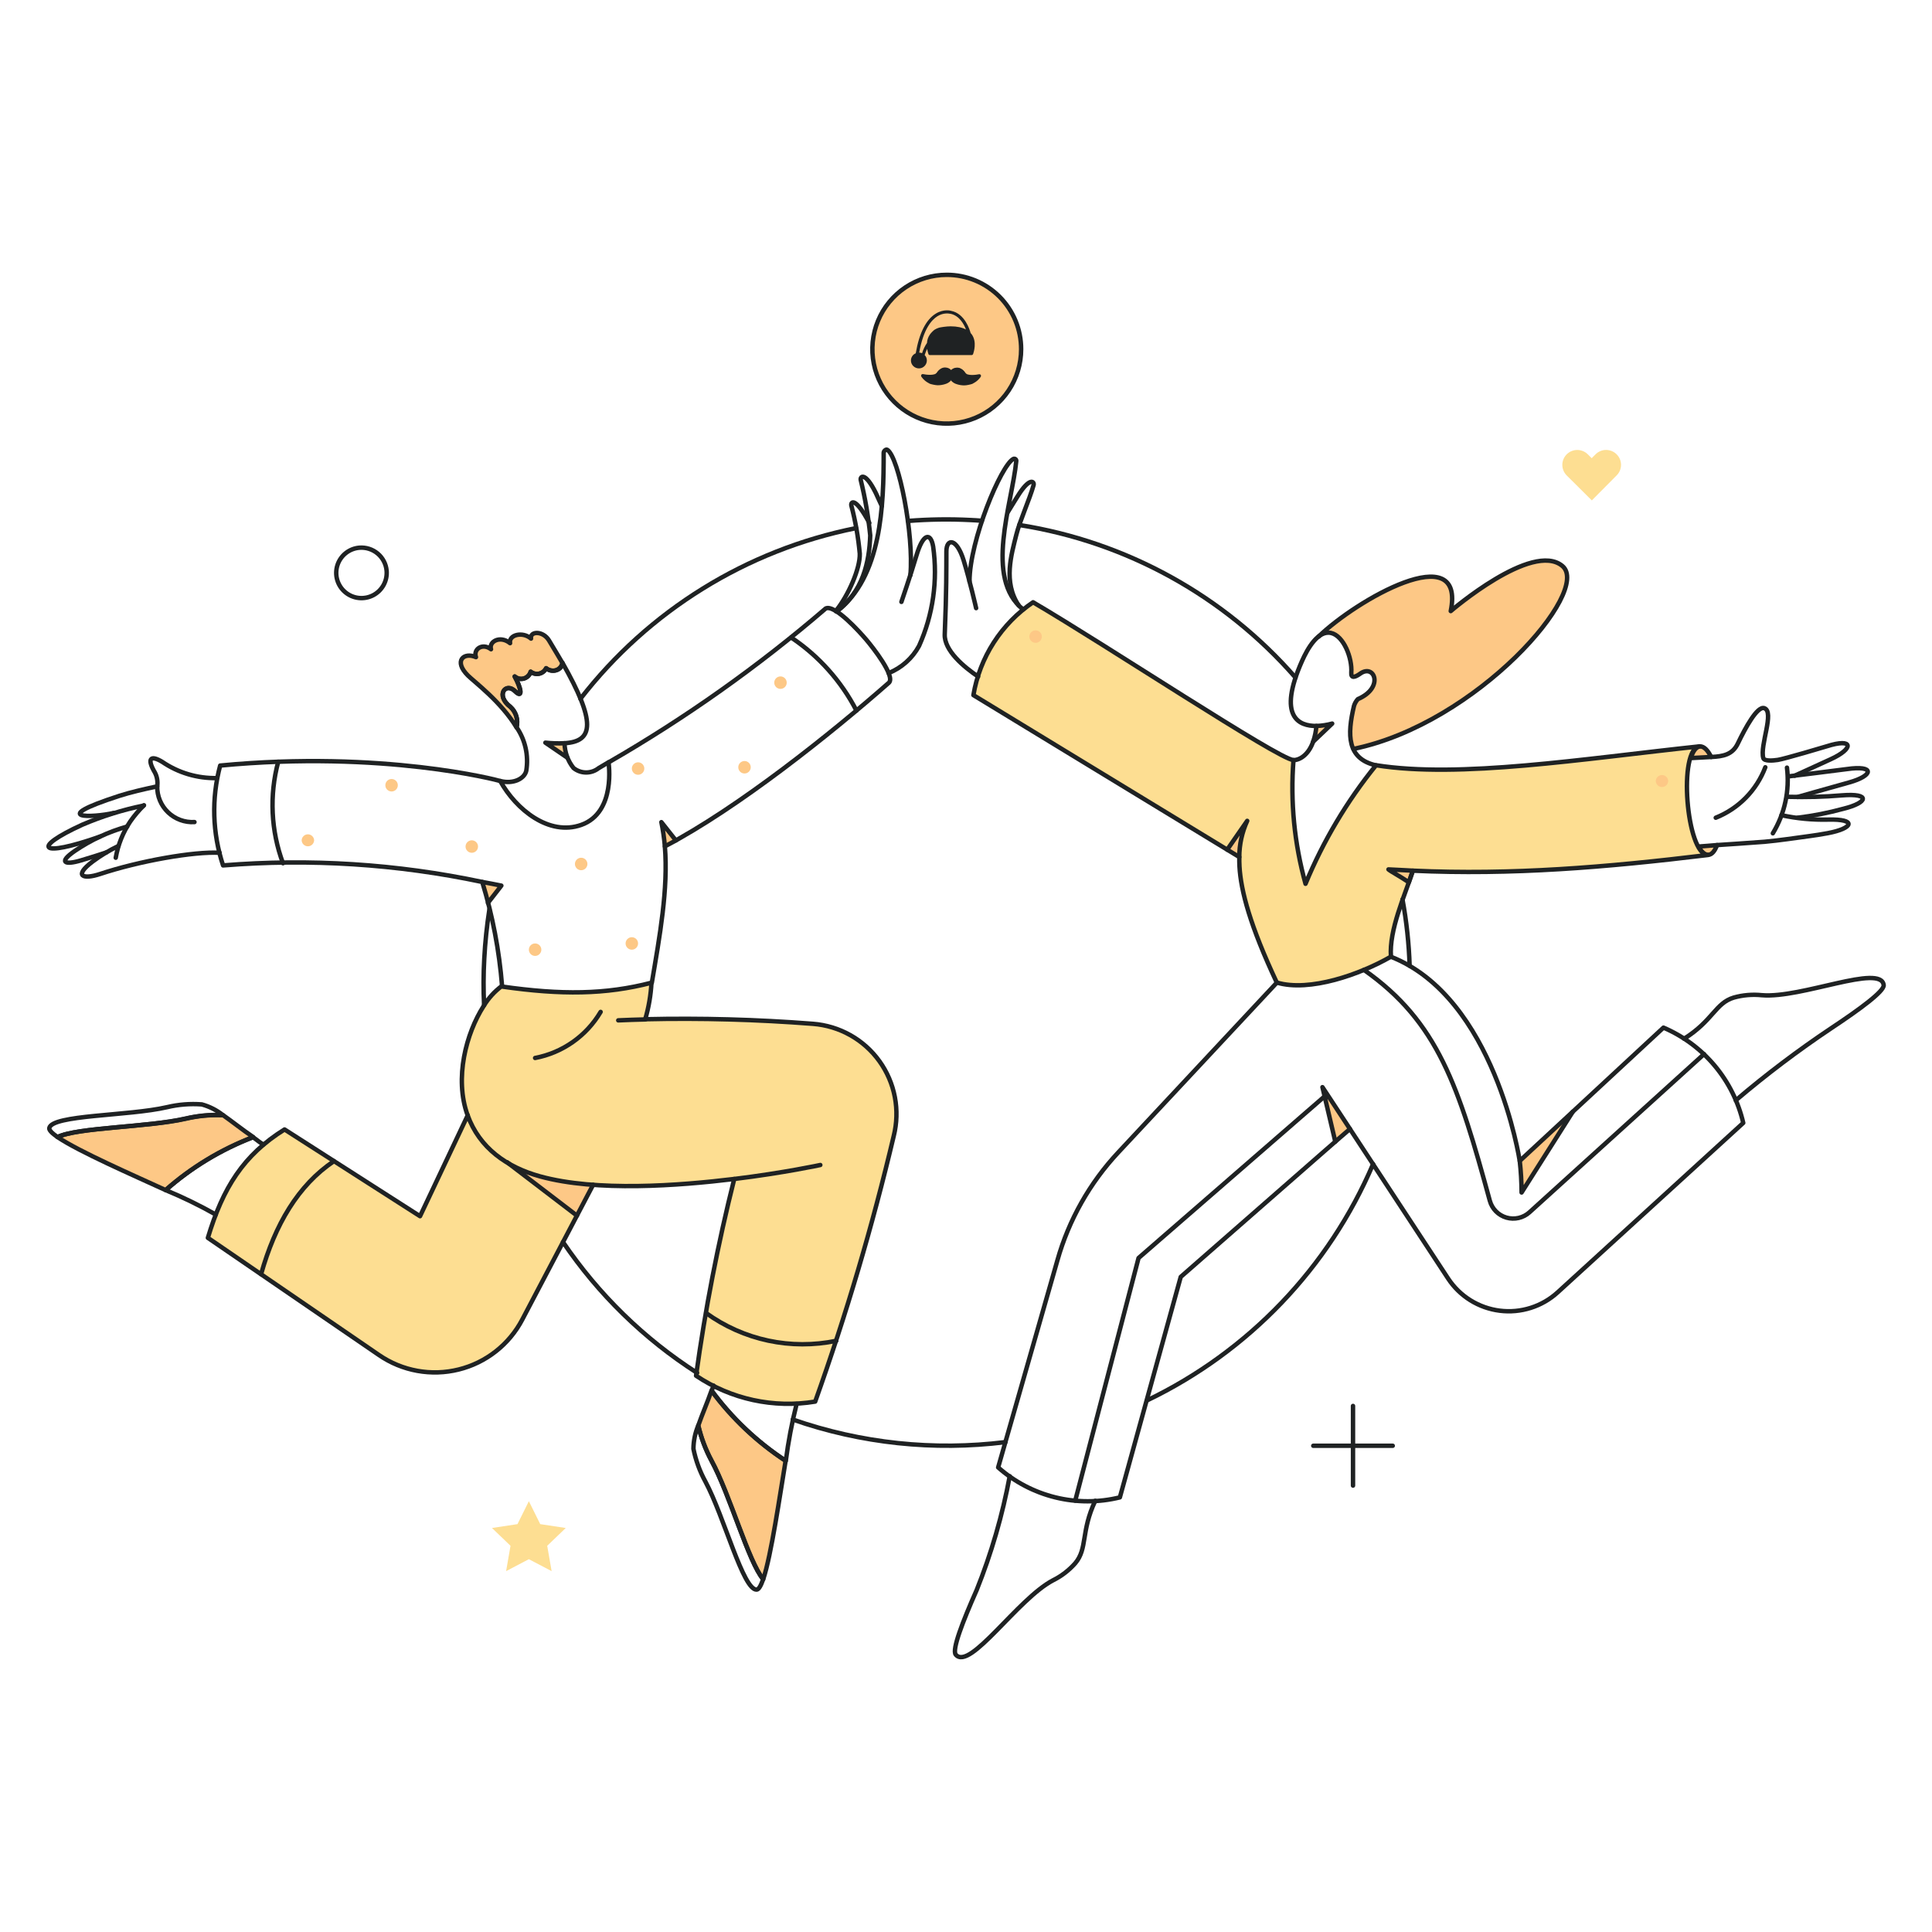 <svg width="480" height="480" viewBox="0 0 480 480" fill="none" xmlns="http://www.w3.org/2000/svg">
<path d="M424.36 212.419C418.902 212.419 416.848 185.849 422.308 185.424C392.788 188.566 362.478 193.395 341.874 190.121C334.641 199.041 328.739 208.964 324.354 219.579C321.57 209.587 320.557 199.185 321.361 188.844C317.442 188.525 274.669 160.164 256.66 149.631C252.755 152.272 249.429 155.679 246.882 159.645C244.333 163.611 242.62 168.053 241.84 172.702L304.96 211.102L309.93 203.943C308.769 206.801 308.118 209.842 308.01 212.926C307.828 219.127 309.834 228.199 317.31 244.126C324.606 246.315 336.51 242.94 345.582 237.696C345.172 231.996 347.953 225.019 350.051 219.185C348.441 218.005 346.749 216.939 344.989 215.993C371.74 217.755 396.911 215.76 424.36 212.419Z" fill="#FDDE92"/>
<path d="M201.981 254.323C188.117 253.238 174.207 252.857 160.305 253.183C161.172 250.229 161.693 247.183 161.855 244.109C150.455 247.073 139.42 247.164 124.739 245.069V244.886C117.918 249.398 111.964 265.397 116.241 277.157L104.401 302.16L70.66 280.632C60.491 286.97 55.384 295.087 51.645 307.536L94.187 336.672C97.041 338.63 100.277 339.962 103.682 340.579C107.088 341.198 110.586 341.088 113.945 340.255C117.305 339.425 120.451 337.891 123.175 335.755C125.9 333.622 128.141 330.934 129.753 327.871L143.341 302.018L126.191 288.919C128.706 290.388 131.407 291.511 134.221 292.26C148.221 296.136 168.693 294.586 182.461 292.898C178.412 309.007 175.246 325.325 172.979 341.779C181.661 347.621 192.248 349.92 202.571 348.209C210.283 326.595 216.799 304.572 222.09 282.24C222.88 279.062 222.969 275.75 222.35 272.534C221.73 269.321 220.418 266.278 218.505 263.621C216.591 260.964 214.121 258.756 211.268 257.15C208.414 255.545 205.245 254.58 201.981 254.323Z" fill="#FDDE92"/>
<path d="M401.651 112.877C401.308 112.531 400.9 112.256 400.449 112.069C400 111.881 399.518 111.785 399.028 111.785C398.541 111.785 398.059 111.881 397.61 112.069C397.159 112.256 396.751 112.531 396.407 112.877L395.447 113.837L394.487 112.877C393.791 112.182 392.848 111.791 391.864 111.791C390.88 111.791 389.937 112.182 389.241 112.878C388.547 113.574 388.156 114.517 388.156 115.501C388.156 116.485 388.547 117.428 389.243 118.123L395.483 124.325L401.639 118.123C401.987 117.781 402.263 117.373 402.453 116.923C402.64 116.473 402.739 115.99 402.739 115.503C402.741 115.015 402.645 114.531 402.458 114.081C402.271 113.63 401.997 113.221 401.651 112.877Z" fill="#FDDE92"/>
<path d="M140.559 379.625L134.221 378.667L131.394 372.967L128.566 378.667L122.23 379.625L126.836 384.048L125.742 390.341L131.394 387.377L137.048 390.341L135.954 384.048L140.559 379.625Z" fill="#FDDE92"/>
<path d="M331.023 179.76L326.223 184.32C326.667 183.054 326.943 181.736 327.043 180.399C328.39 180.334 329.724 180.12 331.023 179.76Z" fill="#FDC886"/>
<path d="M350.994 216.295C350.675 217.207 350.356 218.165 349.991 219.175C348.381 217.996 346.689 216.929 344.93 215.983C346.982 216.067 348.988 216.204 350.994 216.295Z" fill="#FDC886"/>
<path d="M388.109 140.602C380.64 134.4 360.387 151.819 360.387 151.819C364.123 133.397 336.766 149.179 327.555 158.158C332.297 154.373 336.082 162.579 335.671 167.23C335.671 168.327 336.264 168.555 337.951 167.369C341.463 164.815 343.971 170.88 337.359 173.705C336.915 174.185 336.588 174.76 336.399 175.385C335.187 178.826 335.107 182.565 336.171 186.055C366.859 179.772 395.542 146.758 388.109 140.602Z" fill="#FDC886"/>
<path d="M335.399 280.495L331.751 283.642L328.559 270.099L335.399 280.495Z" fill="#FDC886"/>
<path d="M125.922 288.749L143.341 302.019L147.399 294.358C139.904 294.166 132.555 292.246 125.922 288.749Z" fill="#FDC886"/>
<path d="M140.972 188.251L135.5 184.56C137.073 184.749 138.659 184.81 140.242 184.742C140.367 185.934 140.612 187.109 140.972 188.251Z" fill="#FDC886"/>
<path d="M309.866 203.938C308.704 206.796 308.054 209.837 307.946 212.921L304.891 211.051L309.866 203.938Z" fill="#FDC886"/>
<path d="M164.316 204.257C164.723 206.245 165.012 208.254 165.183 210.276C166.049 209.866 167.007 209.364 167.964 208.862L164.316 204.257Z" fill="#FDC886"/>
<path d="M176.765 345.519C175.719 348.528 174.394 351.538 173.484 354.18C174.192 357.214 175.295 360.142 176.765 362.89C181.371 371.417 185.976 388.152 189.624 392.347C191.631 386.374 193.774 371.374 195.188 362.935C188.07 358.258 181.834 352.363 176.765 345.519Z" fill="#FDC886"/>
<path d="M55.384 277.03C52.273 276.893 49.159 277.186 46.127 277.896C36.642 280.085 19.271 280.085 14.301 282.502C19.499 286.059 33.405 292.123 41.157 295.68C47.565 290.028 54.931 285.564 62.908 282.502C60.218 280.678 57.664 278.626 55.384 277.03Z" fill="#FDC886"/>
<path d="M136.412 159.12C134.907 156.658 131.612 156.794 131.943 158.664C129.893 156.84 126.336 157.704 126.744 159.804C124.284 157.798 121.412 159.394 122.002 161.309C119.861 159.667 117.536 161.309 118.265 163.27C115.21 161.947 112.656 164.23 116.259 167.83C117.809 169.38 124.556 174.394 128.34 180.732C128.573 179.82 128.552 178.862 128.278 177.962C128.005 177.062 127.49 176.253 126.79 175.625C123.051 172.798 125.604 169.426 127.976 171.749C130.073 173.801 129.392 170.789 127.884 168.101C128.197 168.37 128.572 168.557 128.975 168.643C129.378 168.729 129.797 168.713 130.192 168.595C130.587 168.477 130.946 168.262 131.236 167.968C131.526 167.675 131.738 167.314 131.852 166.918C132.151 167.144 132.495 167.302 132.861 167.381C133.228 167.46 133.607 167.458 133.973 167.375C134.338 167.293 134.681 167.132 134.978 166.903C135.275 166.674 135.519 166.384 135.692 166.051C137.372 167.234 139.659 166.507 139.75 164.729C138.737 162.991 137.597 161.076 136.412 159.12Z" fill="#FDC886"/>
<path d="M124.56 220.032L121.234 224.319C120.778 222.543 120.322 220.807 119.82 219.123C121.364 219.396 124.56 220.032 124.56 220.032Z" fill="#FDC886"/>
<path d="M78.044 208.771C78.028 209.172 77.858 209.55 77.569 209.828C77.28 210.106 76.895 210.261 76.495 210.261C76.094 210.261 75.709 210.106 75.42 209.828C75.131 209.55 74.961 209.172 74.945 208.771C74.961 208.371 75.131 207.992 75.42 207.715C75.709 207.437 76.094 207.282 76.495 207.282C76.895 207.282 77.28 207.437 77.569 207.715C77.858 207.992 78.028 208.371 78.044 208.771Z" fill="#FDC886"/>
<path d="M98.839 195.091C98.839 195.503 98.676 195.897 98.385 196.188C98.094 196.478 97.7 196.642 97.289 196.642C96.878 196.642 96.483 196.478 96.192 196.188C95.902 195.897 95.738 195.503 95.738 195.091C95.738 194.68 95.902 194.286 96.192 193.995C96.483 193.704 96.878 193.541 97.289 193.541C97.7 193.541 98.094 193.704 98.385 193.995C98.676 194.286 98.839 194.68 98.839 195.091Z" fill="#FDC886"/>
<path d="M118.765 210.322C118.765 210.733 118.601 211.127 118.311 211.418C118.02 211.709 117.626 211.872 117.214 211.872C116.803 211.872 116.409 211.709 116.118 211.418C115.827 211.127 115.664 210.733 115.664 210.322C115.664 209.911 115.827 209.516 116.118 209.225C116.409 208.935 116.803 208.771 117.214 208.771C117.626 208.771 118.02 208.935 118.311 209.225C118.601 209.516 118.765 209.911 118.765 210.322Z" fill="#FDC886"/>
<path d="M145.941 214.654C145.941 215.065 145.777 215.459 145.487 215.75C145.196 216.041 144.801 216.204 144.39 216.204C143.979 216.204 143.585 216.041 143.294 215.75C143.003 215.459 142.84 215.065 142.84 214.654C142.84 214.243 143.003 213.848 143.294 213.557C143.585 213.267 143.979 213.103 144.39 213.103C144.801 213.103 145.196 213.267 145.487 213.557C145.777 213.848 145.941 214.243 145.941 214.654Z" fill="#FDC886"/>
<path d="M160.081 190.942C160.081 191.353 159.918 191.747 159.627 192.038C159.336 192.329 158.942 192.492 158.531 192.492C158.12 192.492 157.725 192.329 157.435 192.038C157.144 191.747 156.98 191.353 156.98 190.942C156.98 190.531 157.144 190.136 157.435 189.845C157.725 189.555 158.12 189.391 158.531 189.391C158.942 189.391 159.336 189.555 159.627 189.845C159.918 190.136 160.081 190.531 160.081 190.942Z" fill="#FDC886"/>
<path d="M186.523 190.623C186.523 191.034 186.359 191.428 186.069 191.719C185.778 192.01 185.383 192.173 184.972 192.173C184.561 192.173 184.167 192.01 183.876 191.719C183.585 191.428 183.422 191.034 183.422 190.623C183.422 190.212 183.585 189.817 183.876 189.526C184.167 189.236 184.561 189.072 184.972 189.072C185.383 189.072 185.778 189.236 186.069 189.526C186.359 189.817 186.523 190.212 186.523 190.623Z" fill="#FDC886"/>
<path d="M195.46 169.603C195.46 170.014 195.297 170.409 195.006 170.7C194.715 170.99 194.321 171.154 193.91 171.154C193.499 171.154 193.104 170.99 192.813 170.7C192.523 170.409 192.359 170.014 192.359 169.603C192.359 169.192 192.523 168.798 192.813 168.507C193.104 168.216 193.499 168.053 193.91 168.053C194.321 168.053 194.715 168.216 195.006 168.507C195.297 168.798 195.46 169.192 195.46 169.603Z" fill="#FDC886"/>
<path d="M134.495 235.947C134.495 236.358 134.332 236.752 134.041 237.043C133.751 237.334 133.356 237.497 132.945 237.497C132.534 237.497 132.139 237.334 131.849 237.043C131.558 236.752 131.395 236.358 131.395 235.947C131.395 235.536 131.558 235.141 131.849 234.85C132.139 234.56 132.534 234.396 132.945 234.396C133.356 234.396 133.751 234.56 134.041 234.85C134.332 235.141 134.495 235.536 134.495 235.947Z" fill="#FDC886"/>
<path d="M158.527 234.396C158.527 234.807 158.363 235.202 158.072 235.492C157.782 235.783 157.387 235.947 156.976 235.947C156.565 235.947 156.171 235.783 155.88 235.492C155.589 235.202 155.426 234.807 155.426 234.396C155.426 233.985 155.589 233.59 155.88 233.3C156.171 233.009 156.565 232.846 156.976 232.846C157.387 232.846 157.782 233.009 158.072 233.3C158.363 233.59 158.527 233.985 158.527 234.396Z" fill="#FDC886"/>
<path d="M425.136 188.069C423.54 188.16 420.713 188.297 420.074 188.342C421.26 184.56 423.362 184.512 425.136 188.069Z" fill="#FDC886"/>
<path d="M426.594 209.957C425.454 213.058 423.584 213.195 421.988 210.322C423.311 210.24 424.907 210.094 426.594 209.957Z" fill="#FDC886"/>
<path d="M258.843 158.16C258.843 158.571 258.68 158.965 258.389 159.256C258.099 159.547 257.703 159.71 257.293 159.71C256.882 159.71 256.486 159.547 256.196 159.256C255.905 158.965 255.742 158.571 255.742 158.16C255.742 157.749 255.905 157.355 256.196 157.064C256.486 156.773 256.882 156.61 257.293 156.61C257.703 156.61 258.099 156.773 258.389 157.064C258.68 157.355 258.843 157.749 258.843 158.16Z" fill="#FDC886"/>
<path d="M414.466 194.043C414.449 194.443 414.281 194.822 413.99 195.099C413.702 195.377 413.316 195.532 412.918 195.532C412.517 195.532 412.13 195.377 411.842 195.099C411.552 194.822 411.384 194.443 411.367 194.043C411.384 193.642 411.552 193.264 411.842 192.986C412.13 192.708 412.517 192.553 412.918 192.553C413.316 192.553 413.702 192.708 413.99 192.986C414.281 193.264 414.449 193.642 414.466 194.043Z" fill="#FDC886"/>
<path d="M378.034 296.273C378.02 293.652 377.869 291.034 377.578 288.43L390.757 276.209L378.034 296.273Z" fill="#FDC886"/>
<path d="M249.813 358.287C232 360.511 213.914 358.591 196.965 352.678" stroke="#1F2223" stroke-width="1.1" stroke-linecap="round" stroke-linejoin="round"/>
<path d="M341.146 289.2C330.156 314.938 310.193 335.808 284.969 347.931" stroke="#1F2223" stroke-width="1.1" stroke-linecap="round" stroke-linejoin="round"/>
<path d="M348.441 223.452C349.452 228.902 350.045 234.42 350.22 239.959" stroke="#1F2223" stroke-width="1.1" stroke-linecap="round" stroke-linejoin="round"/>
<path d="M253.23 130.433C279.844 134.616 304.137 148.03 321.854 168.326" stroke="#1F2223" stroke-width="1.1" stroke-linecap="round" stroke-linejoin="round"/>
<path d="M225.555 129.43C230.744 129.013 235.955 128.936 241.155 129.202C242.067 129.25 243.024 129.293 243.936 129.384" stroke="#1F2223" stroke-width="1.1" stroke-linecap="round" stroke-linejoin="round"/>
<path d="M144.207 173.614C161.186 151.693 185.505 136.636 212.696 131.208" stroke="#1F2223" stroke-width="1.1" stroke-linecap="round" stroke-linejoin="round"/>
<path d="M120.27 249.763C120.084 245.904 120.099 242.038 120.315 238.181C120.534 234.073 120.96 229.979 121.592 225.915" stroke="#1F2223" stroke-width="1.1" stroke-linecap="round" stroke-linejoin="round"/>
<path d="M173.206 341.095C160.006 332.631 148.665 321.571 139.875 308.585" stroke="#1F2223" stroke-width="1.1" stroke-linecap="round" stroke-linejoin="round"/>
<path d="M327.055 180.363C328.382 180.322 329.698 180.124 330.977 179.77L326.234 184.284" stroke="#1F2223" stroke-width="1.1" stroke-linecap="round" stroke-linejoin="round"/>
<path d="M445.882 192.72L454.866 188.616C460.563 186.017 460.626 183.245 453.817 185.424C453.404 185.556 443.283 188.566 441.687 188.799C440.456 188.979 438.327 189.161 438.087 188.343C437.173 185.223 440.967 176.794 438.315 175.939C436.585 175.385 433.628 180.823 431.749 184.74C430.434 187.481 428.149 187.932 425.137 188.069" stroke="#1F2223" stroke-width="1.1" stroke-linecap="round" stroke-linejoin="round"/>
<path d="M444.242 192.903C444.242 192.903 457.922 191.223 458.834 191.079C465.943 190.044 465.446 192.727 459.381 194.407C453.59 196.011 446.613 198.007 446.613 198.007" stroke="#1F2223" stroke-width="1.1" stroke-linecap="round" stroke-linejoin="round"/>
<path d="M444.242 197.964C448.73 198.098 453.221 197.976 457.694 197.599C464.851 197.04 464.076 199.423 458.013 200.928C454.274 201.95 450.463 202.697 446.613 203.162" stroke="#1F2223" stroke-width="1.1" stroke-linecap="round" stroke-linejoin="round"/>
<path d="M426.594 209.957C426.594 209.957 436.489 209.309 438.404 209.136C442.095 208.8 445.887 208.212 449.576 207.722C450.853 207.552 452.358 207.319 454.091 207.002C460.479 205.802 461.43 203.431 454.182 203.628C450.291 203.721 446.403 203.353 442.599 202.534" stroke="#1F2223" stroke-width="1.1" stroke-linecap="round" stroke-linejoin="round"/>
<path d="M443.968 190.714C444.662 196.393 443.423 202.141 440.457 207.034" stroke="#1F2223" stroke-width="1.1" stroke-linecap="round" stroke-linejoin="round"/>
<path d="M438.585 190.623C437.515 193.452 435.869 196.028 433.747 198.187C431.628 200.346 429.084 202.04 426.273 203.163" stroke="#1F2223" stroke-width="1.1" stroke-linecap="round" stroke-linejoin="round"/>
<path d="M351.022 216.314C350.703 217.226 350.383 218.184 350.019 219.194C347.647 217.598 345.636 216.566 344.957 216.002C347.009 216.086 349.015 216.223 351.022 216.314Z" stroke="#1F2223" stroke-width="1.1" stroke-linecap="round" stroke-linejoin="round"/>
<path d="M304.895 211.097L309.865 203.938C308.574 206.758 307.902 209.824 307.897 212.926" stroke="#1F2223" stroke-width="1.1" stroke-linecap="round" stroke-linejoin="round"/>
<path d="M321.36 188.844C323.009 188.844 325.14 187.428 326.239 184.284C326.681 183.018 326.957 181.7 327.06 180.363C322.774 180.408 317.268 178.202 323.503 164.177C324.845 161.162 327.449 156.552 330.684 157.258C333.83 157.947 335.99 163.517 335.724 167.098C335.616 168.636 336.684 168.259 337.949 167.359C341.482 164.835 343.968 170.868 337.356 173.695C336.917 174.178 336.588 174.751 336.396 175.375C334.69 182.575 334.63 188.506 341.868 190.15" stroke="#1F2223" stroke-width="1.1" stroke-linecap="round" stroke-linejoin="round"/>
<path d="M327.602 158.16C336.813 149.177 364.173 133.399 360.434 151.822C360.434 151.822 380.675 134.405 388.156 140.604C395.596 146.763 366.952 179.772 336.266 186.065" stroke="#1F2223" stroke-width="1.1" stroke-linecap="round" stroke-linejoin="round"/>
<path d="M424.36 212.419C418.962 212.419 416.845 185.849 422.308 185.424C393.028 188.544 362.663 193.428 341.874 190.121C334.641 199.041 328.739 208.963 324.354 219.578C321.57 209.587 320.557 199.185 321.361 188.844C317.442 188.525 274.669 160.164 256.66 149.63C252.755 152.272 249.429 155.679 246.882 159.645C244.333 163.611 242.62 168.053 241.84 172.702L307.905 212.926C307.888 213.662 307.905 214.435 307.945 215.261C308.284 221.376 310.624 230.086 317.212 244.109C325.36 246.54 337.989 242.064 345.575 237.679C345.095 231.014 348.978 222.607 351.03 216.319C375.561 217.44 398.987 215.496 424.36 212.419Z" stroke="#1F2223" stroke-width="1.1" stroke-linecap="round" stroke-linejoin="round"/>
<path d="M317.25 244.109L277.854 286.286C270.738 293.887 265.547 303.082 262.717 313.099L247.988 364.577C252.054 368.167 256.926 370.721 262.194 372.017C267.459 373.313 272.963 373.313 278.228 372.017L293.348 317.244C338.091 278.081 330.426 284.774 335.389 280.493L359.785 317.654C361.218 319.834 363.107 321.674 365.319 323.054C367.535 324.432 370.019 325.315 372.608 325.639C375.195 325.966 377.821 325.726 380.307 324.936C382.794 324.149 385.079 322.831 387.006 321.074L433.105 278.988C431.893 273.761 429.467 268.894 426.023 264.78C422.581 260.666 418.215 257.422 413.283 255.31L377.567 288.43C377.567 288.43 371.411 247.802 345.512 237.679" stroke="#1F2223" stroke-width="1.1" stroke-linecap="round" stroke-linejoin="round"/>
<path d="M331.751 283.642L328.559 270.098L335.399 280.495" stroke="#1F2223" stroke-width="1.1" stroke-linecap="round" stroke-linejoin="round"/>
<path d="M250.86 366.766C249.063 376.438 246.312 385.906 242.652 395.038C239.18 402.876 236.458 409.896 237.454 411.089C240.944 415.262 252.814 397.234 261.622 392.621C263.72 391.579 265.596 390.139 267.142 388.38C270.236 384.727 268.508 380.491 272.11 372.876" stroke="#1F2223" stroke-width="1.1" stroke-linecap="round" stroke-linejoin="round"/>
<path d="M431.243 273.382C438.794 266.955 446.711 260.971 454.955 255.463C462.112 250.719 468.177 246.252 467.995 244.747C467.349 239.367 447.57 248.086 437.718 247.255C435.376 247.011 433.01 247.212 430.742 247.848C426.182 249.226 425.589 253.548 418.43 258.063" stroke="#1F2223" stroke-width="1.1" stroke-linecap="round" stroke-linejoin="round"/>
<path d="M240.875 144.432C240.875 134.352 248.713 115.56 251.773 114.019C251.855 113.982 251.944 113.967 252.03 113.975C252.119 113.983 252.203 114.013 252.277 114.064C252.349 114.115 252.407 114.183 252.445 114.264C252.484 114.344 252.501 114.433 252.493 114.521C251.445 125.287 244.461 143.676 254.195 151.421" stroke="#1F2223" stroke-width="1.1" stroke-linecap="round" stroke-linejoin="round"/>
<path d="M243.018 168.098C239.507 165.727 234.553 161.618 234.719 157.61C235.177 146.532 235.108 141.331 235.129 136.954C235.146 133.716 237.692 133.622 239.416 139.234C240.928 144.156 242.516 151.09 242.516 151.09" stroke="#1F2223" stroke-width="1.1" stroke-linecap="round" stroke-linejoin="round"/>
<path d="M250.359 127.286C251.319 125.69 252.359 124.046 252.776 123.367C255.824 118.409 257.048 119.623 256.789 120.54C255.774 124.126 253.323 129.521 252.503 132.85C251.279 137.748 249.195 144.586 253.079 150.403" stroke="#1F2223" stroke-width="1.1" stroke-linecap="round" stroke-linejoin="round"/>
<path d="M203.806 289.44C203.806 289.44 194.731 291.401 182.465 292.906" stroke="#1F2223" stroke-width="1.1" stroke-linecap="round" stroke-linejoin="round"/>
<path d="M120.134 249.991C121.319 248.016 122.884 246.295 124.738 244.93V245.112C139.421 247.21 150.456 247.118 161.856 244.152C161.694 247.226 161.173 250.272 160.306 253.226C174.165 252.907 188.057 253.286 201.982 254.366C205.242 254.618 208.408 255.578 211.259 257.182C214.11 258.782 216.577 260.988 218.487 263.642C220.398 266.297 221.705 269.338 222.32 272.549C222.934 275.76 222.839 279.067 222.043 282.24C216.762 304.577 210.247 326.604 202.529 348.221C192.205 349.932 181.617 347.633 172.934 341.791C175.204 325.337 178.37 309.019 182.419 292.91C168.65 294.59 148.181 296.134 134.179 292.272C125.882 289.985 119.119 285.209 116.179 277.087C112.822 267.871 115.846 256.692 120.134 249.991Z" stroke="#1F2223" stroke-width="1.1" stroke-linecap="round" stroke-linejoin="round"/>
<path d="M160.35 253.274C158.07 253.32 155.836 253.411 153.602 253.502" stroke="#1F2223" stroke-width="1.1" stroke-linecap="round" stroke-linejoin="round"/>
<path d="M147.361 294.355L129.745 327.871C128.134 330.934 125.893 333.622 123.168 335.755C120.444 337.891 117.298 339.425 113.938 340.255C110.578 341.088 107.081 341.198 103.675 340.579C100.27 339.962 97.034 338.63 94.18 336.672L51.645 307.536C55.389 295.073 60.503 286.951 70.696 280.61L104.356 302.16L116.212 277.08" stroke="#1F2223" stroke-width="1.1" stroke-linecap="round" stroke-linejoin="round"/>
<path d="M125.969 288.749L143.342 302.018" stroke="#1F2223" stroke-width="1.1" stroke-linecap="round" stroke-linejoin="round"/>
<path d="M140.968 188.251L135.496 184.512C137.072 184.688 138.66 184.734 140.243 184.649" stroke="#1F2223" stroke-width="1.1" stroke-linecap="round" stroke-linejoin="round"/>
<path d="M151.185 189.391C150.364 189.893 149.543 190.351 148.722 190.85C147.831 191.551 146.728 191.928 145.594 191.919C144.461 191.911 143.363 191.518 142.482 190.805C141.084 189.053 140.301 186.89 140.253 184.649C147.587 184.219 148.036 179.287 139.746 164.678C139.66 165.104 139.462 165.499 139.173 165.823C138.885 166.146 138.515 166.388 138.102 166.522C137.69 166.657 137.249 166.679 136.825 166.588C136.4 166.496 136.008 166.294 135.688 166.001C135.524 166.342 135.285 166.642 134.989 166.878C134.693 167.114 134.347 167.28 133.977 167.363C133.608 167.446 133.225 167.445 132.856 167.359C132.487 167.273 132.143 167.105 131.848 166.867C131.734 167.264 131.522 167.624 131.232 167.918C130.942 168.211 130.583 168.426 130.188 168.544C129.793 168.662 129.375 168.679 128.972 168.593C128.568 168.507 128.193 168.321 127.881 168.053C129.431 170.741 130.069 173.75 127.972 171.698C125.601 169.375 123.047 172.793 126.789 175.577C127.489 176.205 128.004 177.013 128.277 177.913C128.55 178.813 128.572 179.77 128.339 180.682C130.502 183.837 131.367 187.705 130.753 191.482C130.343 193.402 127.607 194.902 124.273 194.035C128.25 201.18 136.434 207.763 144.393 204.95C153.15 201.866 151.185 189.391 151.185 189.391Z" stroke="#1F2223" stroke-width="1.1" stroke-linecap="round" stroke-linejoin="round"/>
<path d="M207.84 151.92C219.103 143.402 219.547 125.393 219.547 112.478C219.547 112.068 220.137 111.518 220.457 111.758C223.305 113.611 227.095 132.814 226.183 142.918" stroke="#1F2223" stroke-width="1.1" stroke-linecap="round" stroke-linejoin="round"/>
<path d="M220.766 167.232C223.997 165.931 226.673 163.544 228.335 160.483C231.807 152.755 233.023 144.203 231.842 135.814C231.222 132.17 229.331 132.485 227.692 138.002C226.23 142.927 223.953 149.539 223.953 149.539" stroke="#1F2223" stroke-width="1.1" stroke-linecap="round" stroke-linejoin="round"/>
<path d="M207.652 151.8C210.792 147.96 213.746 141.144 213.609 137.546C213.241 133.513 212.539 129.517 211.512 125.599C211.305 124.639 212.503 123.362 215.98 129.919" stroke="#1F2223" stroke-width="1.1" stroke-linecap="round" stroke-linejoin="round"/>
<path d="M165.183 210.276C165.012 208.254 164.723 206.245 164.316 204.257L167.912 208.8" stroke="#1F2223" stroke-width="1.1" stroke-linecap="round" stroke-linejoin="round"/>
<path d="M161.901 244.154H161.946C163.907 232.572 166.05 220.853 165.184 210.276C183.393 200.724 206.536 182.208 220.864 169.603C222.489 167.978 216.798 160.783 215.234 158.938C213.628 157.044 207.35 150.072 205.134 151.181C188.397 165.57 170.35 178.362 151.23 189.391" stroke="#1F2223" stroke-width="1.1" stroke-linecap="round" stroke-linejoin="round"/>
<path d="M197.921 348.802C196.746 353.455 195.848 358.176 195.231 362.938C188.096 358.265 181.856 352.349 176.809 345.473C176.991 345.075 177.144 344.664 177.265 344.242" stroke="#1F2223" stroke-width="1.1" stroke-linecap="round" stroke-linejoin="round"/>
<path d="M176.762 362.88C175.292 360.132 174.189 357.204 173.481 354.17C172.706 356.004 172.298 357.972 172.281 359.964C172.855 362.803 173.854 365.539 175.245 368.078C179.942 376.834 184.639 395.165 188.013 394.937C188.515 394.891 189.062 393.934 189.609 392.338C186.019 388.152 181.413 371.417 176.762 362.88Z" stroke="#1F2223" stroke-width="1.1" stroke-linecap="round" stroke-linejoin="round"/>
<path d="M176.761 345.519C175.715 348.528 174.39 351.538 173.48 354.18C174.188 357.214 175.291 360.142 176.761 362.89C181.367 371.417 185.972 388.152 189.62 392.347C191.627 386.374 193.77 371.374 195.184 362.935C188.066 358.258 181.83 352.363 176.761 345.519Z" stroke="#1F2223" stroke-width="1.1" stroke-linecap="round" stroke-linejoin="round"/>
<path d="M53.605 301.745C49.581 299.475 45.424 297.449 41.156 295.68C47.547 290.038 54.899 285.591 62.862 282.547C64.093 283.368 64.275 283.687 65.461 284.371" stroke="#1F2223" stroke-width="1.1" stroke-linecap="round" stroke-linejoin="round"/>
<path d="M50.14 274.385C47.249 274.169 44.342 274.399 41.522 275.071C31.854 277.303 12.887 276.938 12.242 280.267C12.15 280.769 12.926 281.544 14.294 282.502C19.264 280.085 36.635 280.085 46.166 277.942C49.197 277.229 52.312 276.936 55.422 277.078C53.862 275.832 52.065 274.915 50.14 274.385Z" stroke="#1F2223" stroke-width="1.1" stroke-linecap="round" stroke-linejoin="round"/>
<path d="M55.384 277.03C52.273 276.893 49.159 277.186 46.127 277.896C36.642 280.085 19.271 280.085 14.301 282.502C19.499 286.059 33.405 292.123 41.157 295.68C47.565 290.028 54.931 285.564 62.908 282.502C60.218 280.678 57.664 278.626 55.384 277.03Z" stroke="#1F2223" stroke-width="1.1" stroke-linecap="round" stroke-linejoin="round"/>
<path d="M26.431 211.781C24.699 212.374 22.462 213.053 20.192 213.742C15.994 215.009 14.446 214.243 18.641 211.371C22.608 208.677 26.984 206.644 31.601 205.351" stroke="#1F2223" stroke-width="1.1" stroke-linecap="round" stroke-linejoin="round"/>
<path d="M35.776 200.062C34.51 201.298 33.364 202.652 32.354 204.106C30.541 206.822 29.315 209.886 28.754 213.103" stroke="#1F2223" stroke-width="1.1" stroke-linecap="round" stroke-linejoin="round"/>
<path d="M24.834 207.859C9.649 213.194 7.743 210.706 20.456 204.895C25.361 202.795 30.467 201.202 35.696 200.138" stroke="#1F2223" stroke-width="1.1" stroke-linecap="round" stroke-linejoin="round"/>
<path d="M54.573 211.87C48.22 211.514 34.665 213.883 24.834 217.15C20.548 218.563 18.256 217.63 23.01 214.049C25.014 212.551 27.16 211.256 29.419 210.182" stroke="#1F2223" stroke-width="1.1" stroke-linecap="round" stroke-linejoin="round"/>
<path d="M28.251 201.977C23.146 203.163 11.511 203.599 29.619 197.736C32.446 196.822 35.859 196.056 39.058 195.365C39.239 194.176 39.031 192.961 38.465 191.899C36.545 188.683 37.193 187.378 40.335 189.3C44.322 192.014 49.056 193.416 53.878 193.313" stroke="#1F2223" stroke-width="1.1" stroke-linecap="round" stroke-linejoin="round"/>
<path d="M39.06 195.36C39.04 196.564 39.268 197.759 39.731 198.871C40.194 199.982 40.882 200.986 41.751 201.82C42.62 202.653 43.651 203.299 44.781 203.715C45.911 204.132 47.114 204.31 48.317 204.24" stroke="#1F2223" stroke-width="1.1" stroke-linecap="round" stroke-linejoin="round"/>
<path d="M139.737 164.724C139.646 166.502 137.366 167.232 135.679 166.046C135.506 166.379 135.263 166.67 134.966 166.899C134.669 167.128 134.326 167.289 133.96 167.372C133.594 167.454 133.215 167.456 132.849 167.377C132.482 167.297 132.138 167.139 131.839 166.913C131.725 167.309 131.513 167.67 131.222 167.962C130.932 168.255 130.573 168.47 130.178 168.588C129.783 168.706 129.365 168.722 128.962 168.637C128.559 168.551 128.184 168.365 127.872 168.096C129.376 170.786 130.06 173.798 127.963 171.744C125.592 169.421 123.048 172.783 126.777 175.62C127.478 176.248 127.994 177.056 128.268 177.956C128.541 178.857 128.562 179.815 128.328 180.727C124.545 174.391 117.796 169.375 116.246 167.825C112.646 164.225 115.197 161.942 118.252 163.265C117.532 161.304 119.848 159.665 121.989 161.304C121.396 159.384 124.272 157.793 126.732 159.799C126.321 157.702 129.878 156.835 131.93 158.659C131.611 156.79 134.901 156.648 136.399 159.115C137.599 161.071 139.737 164.724 139.737 164.724Z" stroke="#1F2223" stroke-width="1.1" stroke-linecap="round" stroke-linejoin="round"/>
<path d="M121.227 224.319L124.56 220.032C122.921 219.715 121.371 219.394 119.82 219.123" stroke="#1F2223" stroke-width="1.1" stroke-linecap="round" stroke-linejoin="round"/>
<path d="M124.283 194.042C123.691 193.814 95.003 186.336 54.7 190.202C52.514 198.364 52.765 206.988 55.42 215.009C76.971 213.257 98.662 214.642 119.815 219.12C122.384 227.519 124.034 236.172 124.737 244.927" stroke="#1F2223" stroke-width="1.1" stroke-linecap="round" stroke-linejoin="round"/>
<path d="M96.054 141.787C96.161 143.023 95.899 144.262 95.302 145.349C94.704 146.435 93.798 147.321 92.698 147.893C91.597 148.464 90.352 148.697 89.12 148.561C87.887 148.425 86.722 147.927 85.773 147.13C84.823 146.332 84.132 145.271 83.785 144.08C83.439 142.889 83.453 141.623 83.826 140.44C84.199 139.258 84.915 138.212 85.882 137.436C86.849 136.66 88.025 136.188 89.26 136.08C90.917 135.941 92.561 136.463 93.834 137.532C95.107 138.602 95.906 140.131 96.054 141.787Z" stroke="#1F2223" stroke-width="1.1" stroke-linecap="round" stroke-linejoin="round"/>
<path d="M346.022 359.198H326.277" stroke="#1F2223" stroke-width="1.1" stroke-linecap="round" stroke-linejoin="round"/>
<path d="M336.152 369.091V349.303" stroke="#1F2223" stroke-width="1.1" stroke-linecap="round" stroke-linejoin="round"/>
<path d="M69.122 189.254C66.892 197.58 67.306 206.392 70.307 214.471" stroke="#1F2223" stroke-width="1.1" stroke-linecap="round" stroke-linejoin="round"/>
<path d="M196.562 158.386C203.416 162.969 208.996 169.216 212.779 176.542" stroke="#1F2223" stroke-width="1.1" stroke-linecap="round" stroke-linejoin="round"/>
<path d="M425.136 188.069C423.54 188.16 420.713 188.297 420.074 188.342C421.26 184.56 423.362 184.512 425.136 188.069Z" stroke="#1F2223" stroke-width="1.1" stroke-linecap="round" stroke-linejoin="round"/>
<path d="M426.594 209.957C425.454 213.058 423.584 213.194 421.988 210.322C423.311 210.24 424.907 210.094 426.594 209.957Z" stroke="#1F2223" stroke-width="1.1" stroke-linecap="round" stroke-linejoin="round"/>
<path d="M338.863 240.96C357.331 253.92 362.383 269.919 370.142 298.32C370.414 299.311 370.935 300.216 371.655 300.951C372.377 301.683 373.272 302.218 374.258 302.508C375.245 302.796 376.289 302.827 377.29 302.599C378.293 302.369 379.219 301.889 379.983 301.2L423.36 261.893" stroke="#1F2223" stroke-width="1.1" stroke-linecap="round" stroke-linejoin="round"/>
<path d="M267.141 372.83L282.87 312.552L329.106 272.378" stroke="#1F2223" stroke-width="1.1" stroke-linecap="round" stroke-linejoin="round"/>
<path d="M149.225 251.405C147.48 254.359 145.126 256.908 142.319 258.883C139.512 260.856 136.316 262.21 132.945 262.85" stroke="#1F2223" stroke-width="1.1" stroke-linecap="round" stroke-linejoin="round"/>
<path d="M175.441 326.23C180.057 329.559 185.315 331.891 190.881 333.079C196.447 334.265 202.2 334.279 207.772 333.12" stroke="#1F2223" stroke-width="1.1" stroke-linecap="round" stroke-linejoin="round"/>
<path d="M82.968 288.48C74.033 294.499 68.328 304.258 64.867 316.56" stroke="#1F2223" stroke-width="1.1" stroke-linecap="round" stroke-linejoin="round"/>
<path d="M390.754 276.209L378.034 296.273C378.02 293.652 377.869 291.034 377.578 288.43" stroke="#1F2223" stroke-width="1.1" stroke-linecap="round" stroke-linejoin="round"/>
<path d="M207.855 151.92C214.388 146.995 215.979 139.68 216.207 133.025C215.74 128.37 214.948 123.754 213.836 119.21C213.692 118.298 214.976 117.204 217.575 122.448L219.08 125.722" stroke="#1F2223" stroke-width="1.1" stroke-linecap="round" stroke-linejoin="round"/>
<path d="M235.218 68.282C231.563 68.282 227.99 69.366 224.951 71.397C221.912 73.428 219.544 76.314 218.145 79.69C216.746 83.067 216.38 86.783 217.093 90.368C217.806 93.952 219.566 97.246 222.151 99.83C224.736 102.414 228.028 104.174 231.613 104.887C235.198 105.601 238.914 105.235 242.291 103.836C245.668 102.437 248.553 100.068 250.583 97.029C252.613 93.99 253.698 90.418 253.698 86.763C253.703 84.334 253.228 81.929 252.301 79.685C251.373 77.441 250.012 75.402 248.296 73.685C246.577 71.968 244.54 70.607 242.296 69.68C240.052 68.753 237.646 68.278 235.218 68.282Z" fill="#FDC886" stroke="#1F2223" stroke-width="1.1" stroke-linejoin="round"/>
<path d="M236.284 91.924C235.96 91.559 235.474 91.336 234.931 91.307C234.674 91.275 233.644 91.244 232.744 92.598C232.229 93.385 230.041 93.102 229.333 92.944C229.173 92.913 229.012 92.976 228.915 93.102C228.819 93.228 228.819 93.385 228.883 93.543C228.887 93.546 228.897 93.561 228.913 93.585C229.037 93.765 229.516 94.464 230.395 94.991C230.443 95.023 230.571 95.094 230.698 95.164C230.826 95.235 230.953 95.306 231.002 95.338L230.995 95.356L230.984 95.385L231.002 95.338C231.452 95.495 232.422 95.716 233.001 95.716C233.612 95.716 234.32 95.621 235.092 95.338C235.611 95.14 236 94.842 236.284 94.51V91.924Z" fill="#1F2223"/>
<path d="M236.284 91.96C236.608 91.596 237.094 91.373 237.636 91.343C237.894 91.311 238.923 91.28 239.824 92.634C240.339 93.421 242.527 93.138 243.234 92.98C243.395 92.949 243.556 93.012 243.653 93.138C243.749 93.264 243.749 93.421 243.685 93.579C243.681 93.582 243.671 93.597 243.654 93.621C243.531 93.801 243.052 94.5 242.173 95.027C242.124 95.059 241.997 95.129 241.87 95.2C241.742 95.271 241.614 95.342 241.566 95.374L241.573 95.392L241.583 95.421L241.566 95.374C241.116 95.531 240.146 95.751 239.567 95.751C238.956 95.751 238.248 95.657 237.476 95.374C236.957 95.176 236.568 94.878 236.284 94.546V91.96Z" fill="#1F2223"/>
<path fill-rule="evenodd" clip-rule="evenodd" d="M229.731 88.222C230.085 88.569 230.278 89.041 230.278 89.545C230.278 90.616 229.409 91.529 228.315 91.529C227.221 91.529 226.32 90.647 226.32 89.577C226.32 88.758 226.803 88.065 227.511 87.782C228.379 82.712 230.085 79.374 232.53 77.894C234.46 76.729 236.165 77.169 236.326 77.232C239.736 77.925 240.927 81.956 241.152 82.743C241.248 82.838 241.345 82.964 241.441 83.09C242.765 84.975 241.922 87.493 241.781 87.914L241.781 87.915C241.772 87.944 241.765 87.963 241.763 87.971C241.699 88.128 241.538 88.222 241.377 88.222H231.05C230.857 88.222 230.728 88.128 230.664 87.971C230.664 87.951 230.644 87.887 230.614 87.787C230.548 87.568 230.43 87.175 230.342 86.68C230.117 87.183 229.891 87.687 229.731 88.222ZM236.02 77.948C235.751 77.895 234.44 77.637 232.916 78.555C231.404 79.5 229.409 81.799 228.379 87.593C228.637 87.624 228.862 87.656 229.087 87.75C229.377 86.805 229.795 85.955 230.31 85.2C230.342 84.507 230.567 83.782 231.018 83.121C231.332 82.659 231.962 82.063 232.214 81.9C232.465 81.737 232.943 81.509 233.305 81.41C233.667 81.311 235.14 81.074 236.197 81.074C237.774 81.074 239.029 81.358 239.994 81.862C239.479 80.507 238.321 78.398 236.133 77.957H236.069C236.063 77.957 236.047 77.954 236.02 77.948ZM227.327 89.747C227.327 90.408 227.639 90.71 228.283 90.71C228.958 90.71 229.594 90.653 229.594 89.992C229.594 89.331 228.958 90.71 228.283 90.71C227.607 90.71 227.327 89.086 227.327 89.747Z" fill="#1F2223"/>
<path d="M240.09 92.93C240.009 92.871 239.942 92.803 239.89 92.725C239.022 91.371 237.96 91.403 237.703 91.434C237.123 91.434 236.641 91.718 236.287 92.127C235.965 91.718 235.451 91.466 234.871 91.434C234.614 91.403 233.584 91.371 232.684 92.725C232.632 92.803 232.565 92.871 232.483 92.93H240.09Z" fill="#1F2223"/>
<path d="M227.327 89.176H229.677V90.808H227.327V89.176Z" fill="#1F2223"/>
<path d="M235.049 91.95H237.735V94.398H235.049V91.95Z" fill="#1F2223"/>
</svg>
